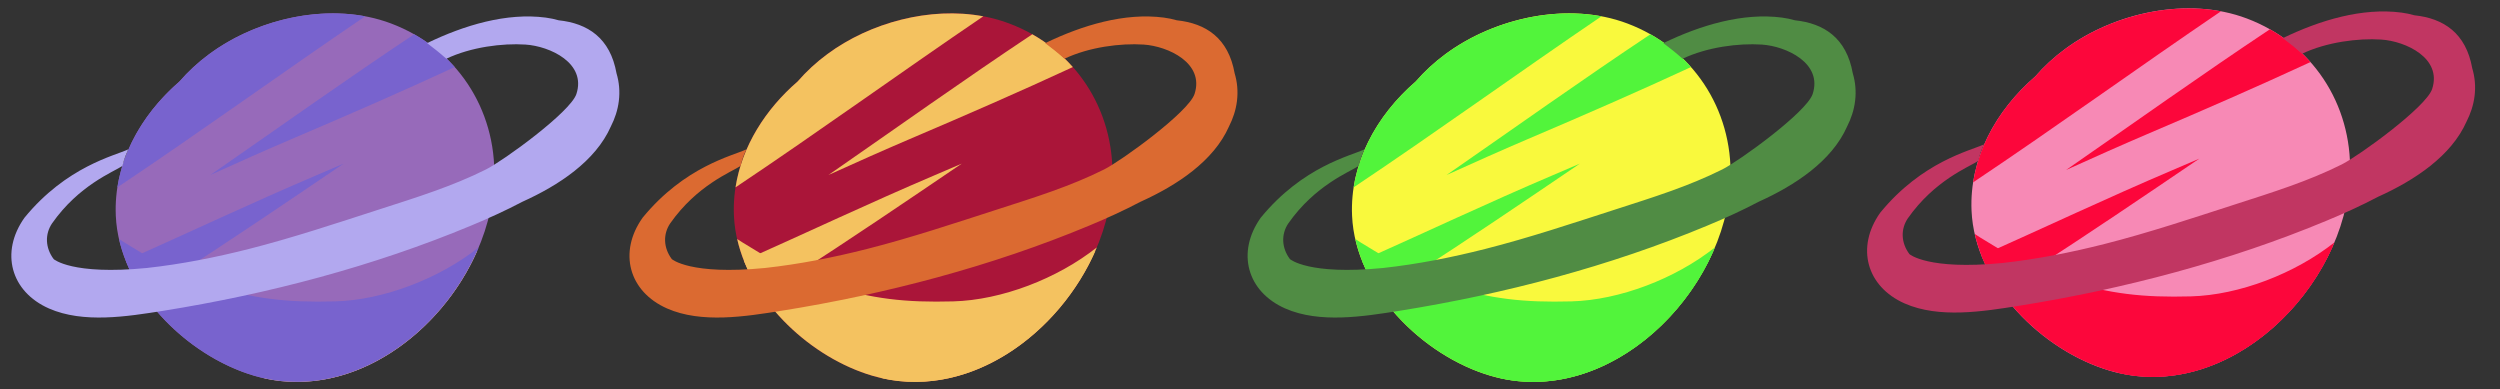 <?xml version="1.0" encoding="utf-8"?>
<!-- Generator: Adobe Illustrator 23.0.6, SVG Export Plug-In . SVG Version: 6.00 Build 0)  -->
<svg version="1.1" id="Planets" xmlns="http://www.w3.org/2000/svg" xmlns:xlink="http://www.w3.org/1999/xlink" x="0px" y="0px"
	 width="546px" height="85px" viewBox="0 0 546 85" enable-background="new 0 0 546 85" xml:space="preserve">
<rect x="0" y="0" width="546" height="85" fill="#333333" stroke="none"/>
<g>
	<path fill="#976ABA" d="M107.948,38.971c0.465-15.207-8.37-28.498-22.526-33.839c-12.86-4.856-28.891-1.318-39.709,6.666
		c-2.45,1.807-4.61,3.804-6.512,5.997c-8.613,7.44-14.407,17.907-13.91,29.317c0.709,16.074,15.424,30.612,30.262,34.958
		C81.376,89.637,107.195,63.754,107.948,38.971z"/>
	<path fill="#7863CE" d="M45.933,38.22c6.077-2.751,12.168-5.473,18.305-8.087c11.708-4.986,23.448-10.099,35.072-15.484
		c-2.493-2.818-5.466-5.246-8.854-7.164C75.448,17.469,60.757,27.949,45.933,38.22z"/>
	<path fill="#7863CE" d="M27.463,56.93c0.991,2.496,2.281,4.906,3.819,7.182c2.291-1.26,4.585-2.514,6.87-3.776
		c12.423-7.991,24.657-16.291,36.896-24.601c-2.009,0.868-4.019,1.727-6.026,2.581C55.054,44.264,41.325,50.749,27.463,56.93z"/>
	<path fill="#F5C06E" d="M87.417,65.476c-9.884,5.732-19.767,11.488-29.711,17.145c19.52,4.337,38.636-9.913,46.506-27.805
		C98.765,58.55,93.197,62.124,87.417,65.476z"/>
	<path fill="#7863CE" d="M79.757,3.564c-11.656-2.183-24.766,1.385-34.044,8.234c-2.45,1.807-4.61,3.804-6.512,5.997
		c-7.027,6.071-12.174,14.156-13.56,23.12C43.851,28.746,61.623,15.87,79.757,3.564z"/>
	<path fill="#7863CE" d="M73.194,65.822c-10.444,0.28-17.606-0.509-27.65-3.599c-6.539-2.013-12.538-5.669-18.312-9.229
		c-0.414-0.256-0.826-0.522-1.233-0.792c3.16,13.973,16.299,25.98,29.554,29.868c20.535,6.018,41.065-9.122,48.99-28.038
		C95.936,60.853,83.738,65.539,73.194,65.822z"/>
	<path fill="#B2A8EF" d="M135.148,22.097c0.27-2.151,0.067-4.194-0.501-6.082c-1.375-7.739-6.295-10.913-12.624-11.581
		c-0.927-0.263-1.874-0.466-2.835-0.591c-8.549-1.123-17.8,1.654-25.91,5.576c1.386,1.039,2.819,2.175,4.199,3.408
		c5.386-2.558,12.263-3.418,17.273-3.094c5.388,0.352,13.351,4.067,11.134,10.8c-1.305,3.966-15.999,14.604-19.74,16.474
		c-7.386,3.697-15.284,6.139-23.12,8.668c-9.497,3.064-18.977,6.236-28.654,8.697c-7.334,1.861-14.765,3.328-22.294,4.156
		c-16.388,1.606-20.355-1.938-20.356-1.941c-1.861-2.494-1.921-5.463-0.359-7.789c5.857-8.354,13.365-11.236,15.383-12.554
		c0.432-1.829,0.766-2.447,1.255-3.618c-2.971,1.4-13.458,3.694-22.659,14.929c-5.347,7.55-3.003,16.134,5.351,19.816
		c7.495,3.302,17.117,1.756,24.93,0.512c22.836-3.648,45.933-9.713,67.305-18.629c3.762-1.568,7.531-3.273,11.174-5.195
		c7.915-3.571,15.973-8.869,19.31-16.438C134.284,25.9,134.903,24.06,135.148,22.097z"/>
</g>
<g>
	<path fill="#AA1539" d="M242.948,38.971c0.465-15.207-8.37-28.498-22.526-33.839c-12.86-4.856-28.891-1.318-39.709,6.666
		c-2.45,1.807-4.61,3.804-6.512,5.997c-8.613,7.44-14.407,17.907-13.91,29.317c0.709,16.074,15.424,30.612,30.262,34.958
		C216.376,89.637,242.195,63.754,242.948,38.971z"/>
	<path fill="#F4C260" d="M180.933,38.22c6.077-2.751,12.168-5.473,18.305-8.087c11.708-4.986,23.448-10.099,35.072-15.484
		c-2.493-2.818-5.466-5.246-8.854-7.164C210.448,17.469,195.757,27.949,180.933,38.22z"/>
	<path fill="#F4C260" d="M162.463,56.93c0.991,2.496,2.281,4.906,3.819,7.182c2.291-1.26,4.585-2.514,6.87-3.776
		c12.423-7.991,24.657-16.291,36.896-24.601c-2.009,0.868-4.019,1.727-6.026,2.581C190.054,44.264,176.325,50.749,162.463,56.93z"/>
	<path fill="#F4C260" d="M222.417,65.476c-9.884,5.732-19.767,11.488-29.711,17.145c19.52,4.337,38.636-9.913,46.506-27.805
		C233.765,58.55,228.197,62.124,222.417,65.476z"/>
	<path fill="#F4C260" d="M214.757,3.564c-11.656-2.183-24.766,1.385-34.044,8.234c-2.45,1.807-4.61,3.804-6.512,5.997
		c-7.027,6.071-12.174,14.156-13.56,23.12C178.851,28.746,196.623,15.87,214.757,3.564z"/>
	<path fill="#F4C260" d="M208.194,65.822c-10.444,0.28-17.606-0.509-27.65-3.599c-6.539-2.013-12.538-5.669-18.312-9.229
		c-0.414-0.256-0.826-0.522-1.233-0.792c3.16,13.973,16.299,25.98,29.554,29.868c20.535,6.018,41.065-9.122,48.99-28.038
		C230.936,60.853,218.738,65.539,208.194,65.822z"/>
	<path fill="#DB6A31" d="M270.148,22.097c0.27-2.151,0.067-4.194-0.501-6.082c-1.375-7.739-6.295-10.913-12.624-11.581
		c-0.927-0.263-1.874-0.466-2.835-0.591c-8.549-1.123-17.8,1.654-25.91,5.576c1.386,1.039,2.819,2.175,4.199,3.408
		c5.386-2.558,12.263-3.418,17.273-3.094c5.388,0.352,13.351,4.067,11.134,10.8c-1.305,3.966-15.999,14.604-19.74,16.474
		c-7.386,3.697-15.284,6.139-23.12,8.668c-9.497,3.064-18.977,6.236-28.654,8.697c-7.334,1.861-14.765,3.328-22.294,4.156
		c-16.388,1.606-20.355-1.938-20.356-1.941c-1.861-2.494-1.921-5.463-0.359-7.789c5.857-8.354,13.365-11.236,15.383-12.554
		c0.432-1.829,0.766-2.447,1.255-3.618c-2.971,1.4-13.458,3.694-22.659,14.929c-5.347,7.55-3.003,16.134,5.351,19.816
		c7.495,3.302,17.117,1.756,24.93,0.512c22.836-3.648,45.933-9.713,67.305-18.629c3.762-1.568,7.531-3.273,11.174-5.195
		c7.915-3.571,15.973-8.869,19.31-16.438C269.284,25.9,269.903,24.06,270.148,22.097z"/>
</g>
<g>
	<path fill="#F9F93D" d="M377.948,38.971c0.465-15.207-8.37-28.498-22.526-33.839c-12.86-4.856-28.891-1.318-39.709,6.666
		c-2.45,1.807-4.61,3.804-6.512,5.997c-8.613,7.44-14.407,17.907-13.91,29.317c0.709,16.074,15.424,30.612,30.262,34.958
		C351.376,89.637,377.195,63.754,377.948,38.971z"/>
	<path fill="#52F43B" d="M315.933,38.22c6.077-2.751,12.168-5.473,18.305-8.087c11.708-4.986,23.448-10.099,35.072-15.484
		c-2.493-2.818-5.466-5.246-8.854-7.164C345.448,17.469,330.757,27.949,315.933,38.22z"/>
	<path fill="#52F43B" d="M297.463,56.93c0.991,2.496,2.281,4.906,3.819,7.182c2.291-1.26,4.585-2.514,6.87-3.776
		c12.423-7.991,24.657-16.291,36.896-24.601c-2.009,0.868-4.019,1.727-6.026,2.581C325.054,44.264,311.325,50.749,297.463,56.93z"/>
	<path fill="#52F43B" d="M357.417,65.476c-9.884,5.732-19.767,11.488-29.711,17.145c19.52,4.337,38.636-9.913,46.506-27.805
		C368.765,58.55,363.197,62.124,357.417,65.476z"/>
	<path fill="#52F43B" d="M349.757,3.564c-11.656-2.183-24.766,1.385-34.044,8.234c-2.45,1.807-4.61,3.804-6.512,5.997
		c-7.027,6.071-12.174,14.156-13.56,23.12C313.851,28.746,331.623,15.87,349.757,3.564z"/>
	<path fill="#52F43B" d="M343.194,65.822c-10.444,0.28-17.606-0.509-27.65-3.599c-6.539-2.013-12.538-5.669-18.312-9.229
		c-0.414-0.256-0.826-0.522-1.233-0.792c3.16,13.973,16.299,25.98,29.554,29.868c20.535,6.018,41.065-9.122,48.99-28.038
		C365.936,60.853,353.738,65.539,343.194,65.822z"/>
	<path fill="#508C44" d="M405.148,22.097c0.27-2.151,0.067-4.194-0.501-6.082c-1.375-7.739-6.295-10.913-12.624-11.581
		c-0.927-0.263-1.874-0.466-2.835-0.591c-8.549-1.123-17.8,1.654-25.91,5.576c1.386,1.039,2.819,2.175,4.199,3.408
		c5.386-2.558,12.263-3.418,17.273-3.094c5.388,0.352,13.351,4.067,11.134,10.8c-1.305,3.966-15.999,14.604-19.74,16.474
		c-7.386,3.697-15.284,6.139-23.12,8.668c-9.497,3.064-18.977,6.236-28.654,8.697c-7.334,1.861-14.765,3.328-22.294,4.156
		c-16.388,1.606-20.355-1.938-20.356-1.941c-1.861-2.494-1.921-5.463-0.359-7.789c5.857-8.354,13.365-11.236,15.383-12.554
		c0.432-1.829,0.766-2.447,1.255-3.618c-2.971,1.4-13.458,3.694-22.659,14.929c-5.347,7.55-3.003,16.134,5.351,19.816
		c7.495,3.302,17.117,1.756,24.93,0.512c22.836-3.648,45.933-9.713,67.305-18.629c3.762-1.568,7.531-3.273,11.174-5.195
		c7.915-3.571,15.973-8.869,19.31-16.438C404.284,25.9,404.903,24.06,405.148,22.097z"/>
</g>
<g>
	<path fill="#F789B5" d="M513.242,37.878c0.465-15.207-8.37-28.498-22.526-33.839c-12.86-4.856-28.891-1.318-39.709,6.666
		c-2.45,1.807-4.61,3.804-6.512,5.997c-8.613,7.44-14.407,17.907-13.91,29.317c0.709,16.074,15.424,30.612,30.262,34.958
		C486.67,88.544,512.489,62.661,513.242,37.878z"/>
	<path fill="#FC063B" d="M451.227,37.127c6.077-2.751,12.168-5.473,18.305-8.087c11.708-4.986,23.448-10.099,35.072-15.484
		c-2.493-2.818-5.466-5.246-8.854-7.164C480.742,16.376,466.051,26.855,451.227,37.127z"/>
	<path fill="#FC063B" d="M432.757,55.837c0.991,2.496,2.281,4.906,3.819,7.182c2.291-1.26,4.585-2.514,6.87-3.776
		c12.423-7.991,24.657-16.291,36.896-24.601c-2.009,0.868-4.019,1.727-6.026,2.581C460.348,43.171,446.619,49.656,432.757,55.837z"
		/>
	<path fill="#FC063B" d="M492.711,64.382c-9.884,5.732-19.767,11.488-29.711,17.145c19.52,4.337,38.636-9.913,46.506-27.805
		C504.059,57.456,498.491,61.03,492.711,64.382z"/>
	<path fill="#FC063B" d="M485.051,2.471c-11.656-2.183-24.766,1.385-34.044,8.234c-2.45,1.807-4.61,3.804-6.512,5.997
		c-7.027,6.071-12.174,14.156-13.56,23.12C449.145,27.653,466.917,14.776,485.051,2.471z"/>
	<path fill="#FC063B" d="M478.488,64.729c-10.444,0.28-17.606-0.509-27.65-3.599c-6.539-2.013-12.538-5.669-18.312-9.229
		c-0.414-0.256-0.826-0.522-1.233-0.792c3.16,13.973,16.299,25.98,29.554,29.868c20.535,6.018,41.065-9.122,48.99-28.038
		C501.23,59.76,489.032,64.446,478.488,64.729z"/>
	<path fill="#C13662" d="M540.442,21.004c0.27-2.151,0.067-4.194-0.501-6.082c-1.375-7.739-6.294-10.913-12.624-11.581
		c-0.927-0.263-1.874-0.466-2.835-0.591c-8.549-1.123-17.8,1.654-25.91,5.576c1.386,1.039,2.819,2.175,4.199,3.408
		c5.386-2.558,12.263-3.418,17.273-3.094c5.388,0.352,13.351,4.067,11.134,10.8c-1.305,3.966-15.999,14.604-19.74,16.474
		c-7.386,3.697-15.284,6.139-23.12,8.668c-9.497,3.064-18.977,6.236-28.654,8.697c-7.334,1.861-14.765,3.328-22.294,4.156
		c-16.388,1.606-20.355-1.938-20.356-1.941c-1.861-2.494-1.921-5.463-0.359-7.789c5.857-8.354,13.365-11.236,15.383-12.554
		c0.432-1.829,0.766-2.447,1.255-3.618c-2.971,1.4-13.458,3.694-22.659,14.929c-5.347,7.55-3.003,16.134,5.351,19.816
		c7.495,3.302,17.117,1.756,24.93,0.512c22.836-3.648,45.933-9.713,67.305-18.629c3.762-1.568,7.531-3.273,11.174-5.195
		c7.915-3.571,15.973-8.869,19.31-16.438C539.578,24.806,540.197,22.967,540.442,21.004z"/>
</g>
</svg>
